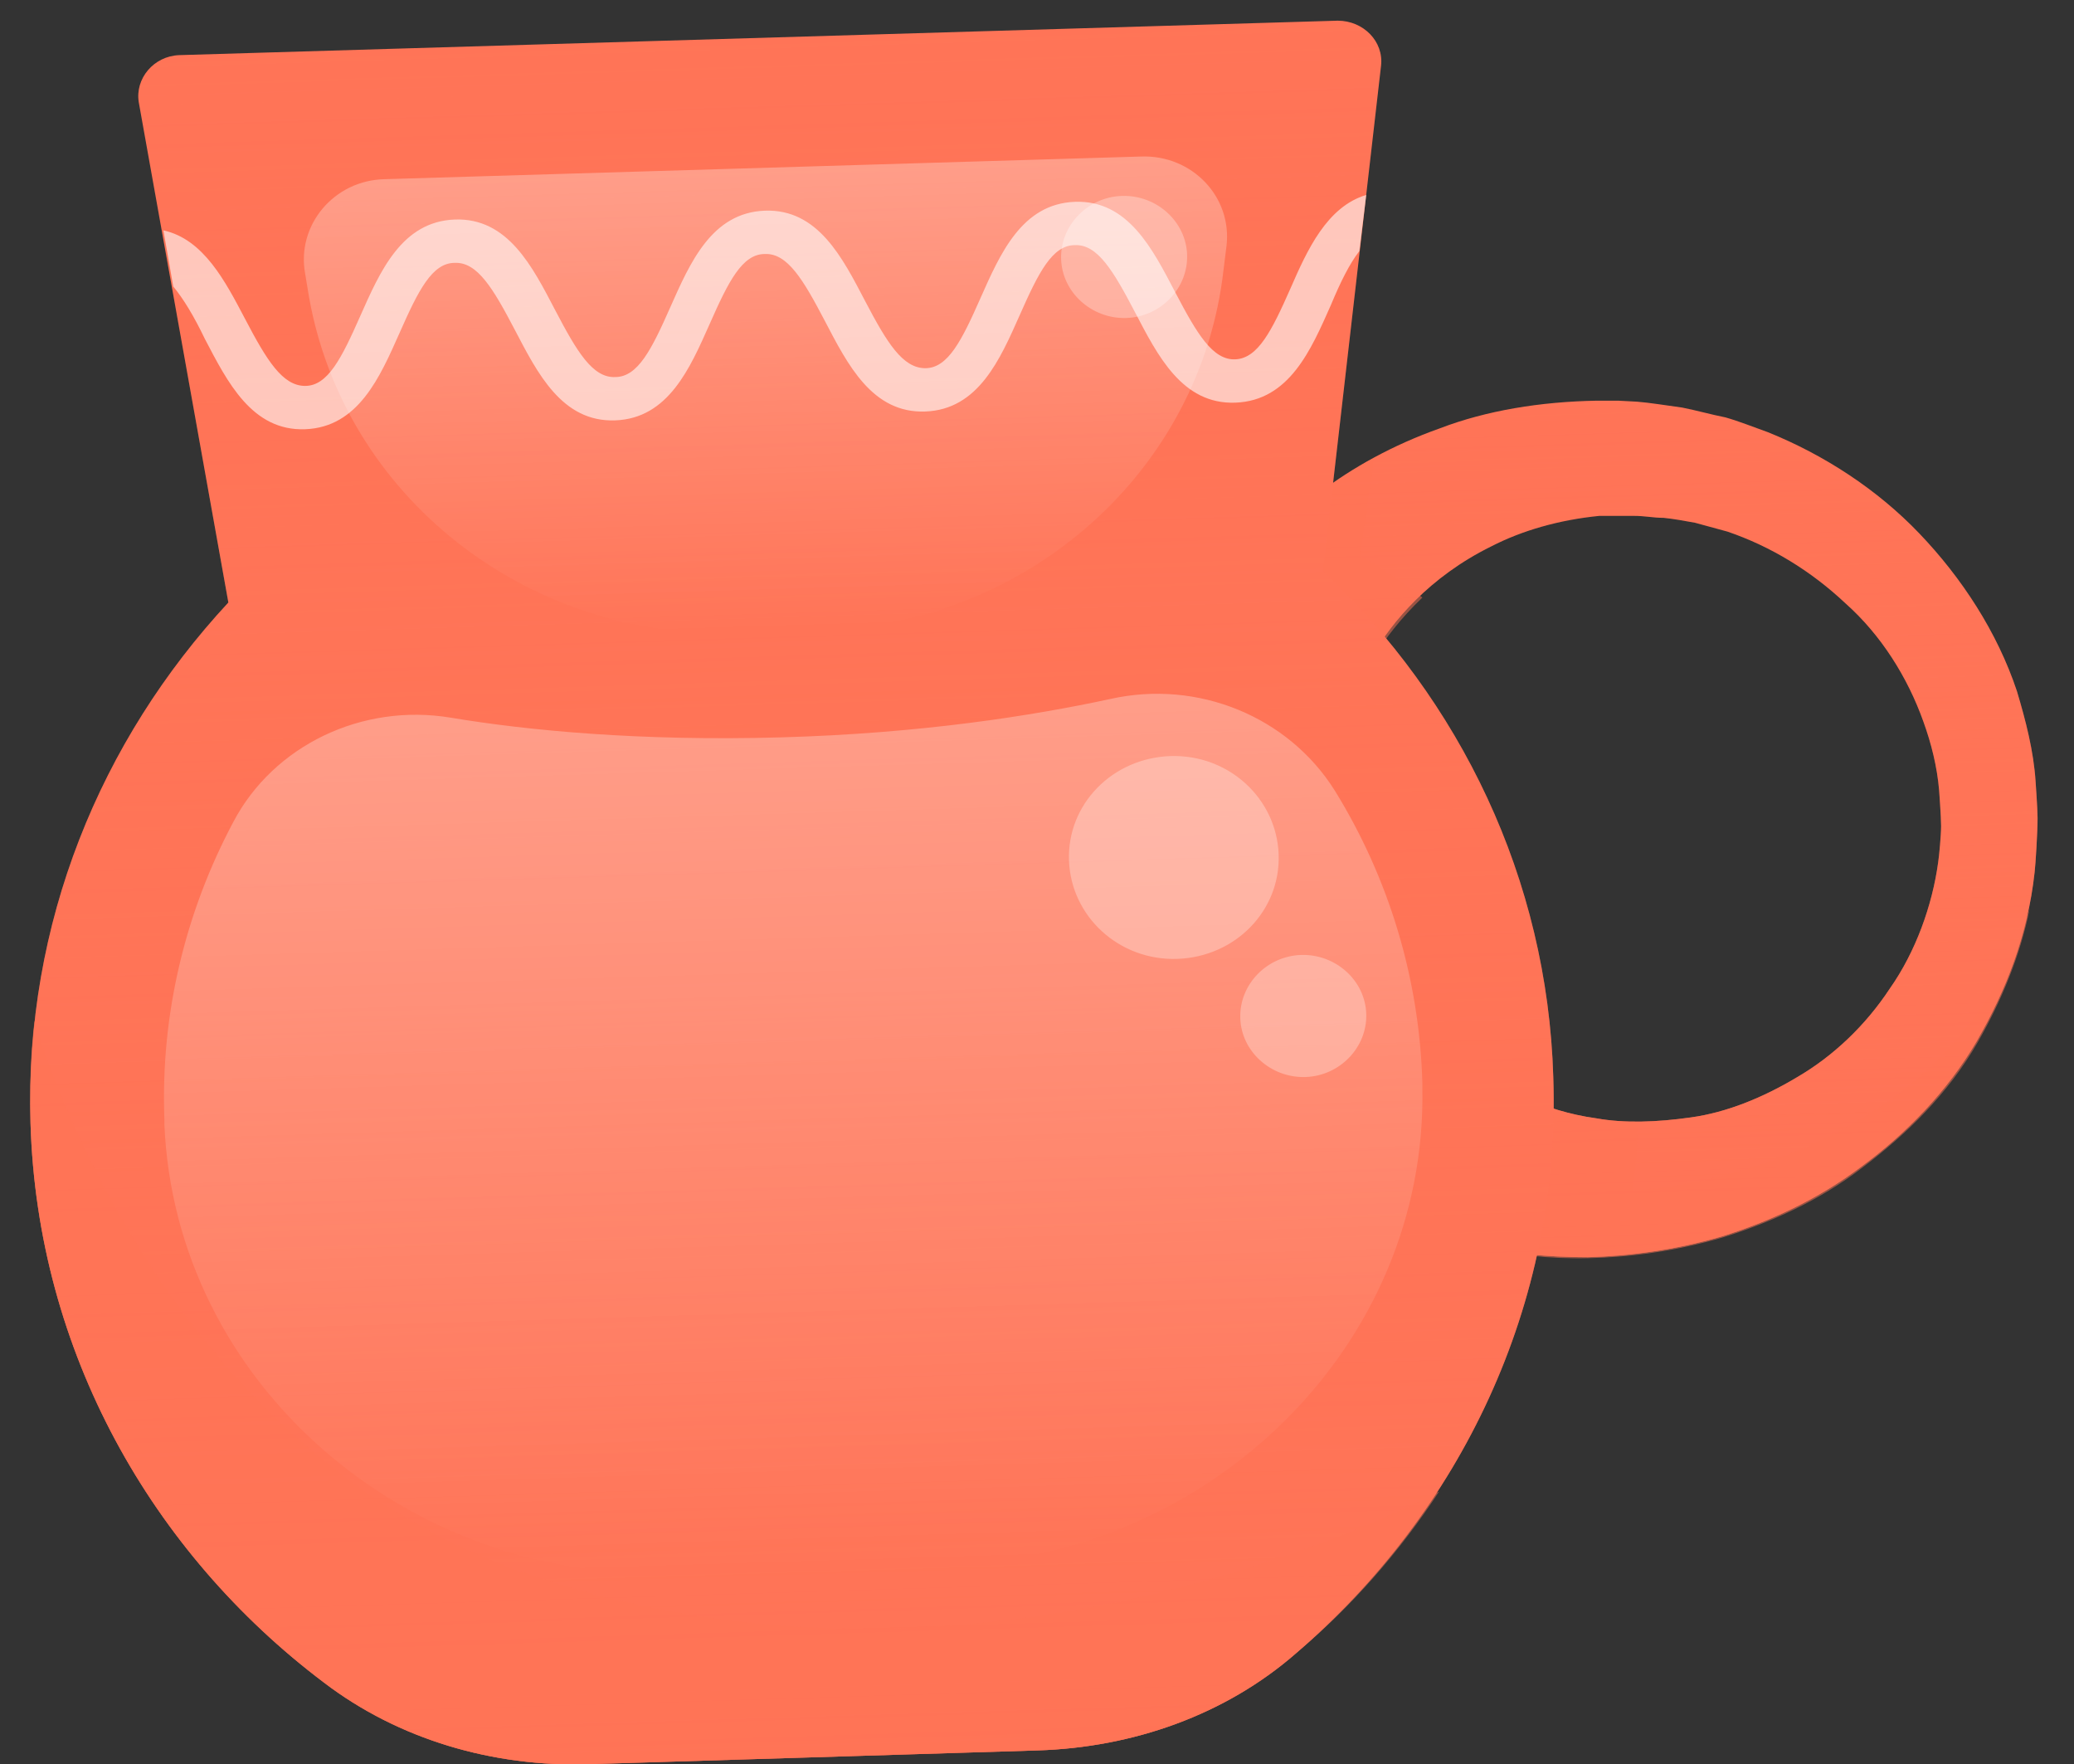 <?xml version="1.0" encoding="utf-8"?>
<!-- Generator: Adobe Illustrator 24.0.2, SVG Export Plug-In . SVG Version: 6.00 Build 0)  -->
<svg version="1.1" id="Capa_1" xmlns="http://www.w3.org/2000/svg" xmlns:xlink="http://www.w3.org/1999/xlink" x="0px" y="0px"
	 viewBox="0 0 210.7 179.2" style="enable-background:new 0 0 210.7 179.2;" xml:space="preserve">
<rect x="0" y="0" width="210.7" height="179.2" fill="#333333" stroke="none"/>
<style type="text/css">
	.st0{fill:#FF7457;}
	.st1{opacity:0.7;fill:url(#SVGID_1_);enable-background:new    ;}
	.st2{opacity:0.5;fill:#FF7457;enable-background:new    ;}
	.st3{opacity:0.7;fill:url(#SVGID_2_);enable-background:new    ;}
	.st4{opacity:0.3;fill:url(#SVGID_3_);enable-background:new    ;}
	.st5{opacity:0.3;fill:#FFFFFF;enable-background:new    ;}
	.st6{opacity:0.6;fill:#FFFFFF;enable-background:new    ;}
	.st7{opacity:0.3;fill:url(#SVGID_4_);enable-background:new    ;}
	.st8{opacity:0.3;fill:url(#SVGID_5_);enable-background:new    ;}
</style>
<g>
	<g id="Layer_7">
		<g>
			<path class="st0" d="M120.9,64.7c0,0,0.4-0.6,1.1-1.7c0.3-0.5,1-1.5,1.7-2.5c0.7-1.1,1.6-2,2.5-3.2c2-2.3,4.6-4.8,7.9-7.3
				c3.3-2.5,7.4-4.8,12.2-6.5c4.7-1.8,10.2-2.7,15.9-2.8h0.3l0.4,0h0.1l0.5,0l0.9,0l1.9,0.1c1.3,0.1,3.1,0.4,4.6,0.6
				c1.5,0.3,2.9,0.7,4.4,1c1.4,0.4,2.9,1,4.3,1.5c5.7,2.3,11.1,5.8,15.4,10.3c4.3,4.5,7.9,10,9.9,16c0.9,3,1.7,6.1,1.9,9.2
				c0,0,0.2,2.8,0.2,3.7c0,1.4-0.2,4.7-0.3,5.5c-0.7,6.4-2.9,12-5.9,17.2c-3,5.1-7.2,9.4-11.7,12.7c-4.5,3.4-9.4,5.6-14.2,7.1
				c-4.8,1.4-9.5,2-13.6,2.1c-4.2,0-7.8-0.4-10.8-1c-3-0.6-5.3-1.4-6.9-1.9s-2.4-0.9-2.4-0.9l-0.8-0.4c-4.6-2-6.7-7.2-4.6-11.7
				s7.5-6.5,12.1-4.5c0.7,0.3,1.4,0.7,2,1.2c0,0,0.4,0.3,1.3,0.9s2.2,1.4,4,2.2c1.8,0.8,4.1,1.6,7,2c2.8,0.5,6.1,0.4,9.6-0.1
				c3.6-0.5,7.3-2,10.8-4.1c3.6-2.1,6.9-5.2,9.4-9c2.6-3.7,4.3-8.4,4.9-12.8c0.1-0.6,0.3-2.8,0.3-3.7c0-0.9-0.2-3.6-0.2-3.6
				c-0.2-2.4-0.8-4.8-1.6-7c-1.6-4.5-4.3-8.8-7.9-12c-3.5-3.3-7.6-5.8-12-7.3c-1.1-0.3-2.2-0.6-3.3-0.9c-1.1-0.2-2.2-0.4-3.2-0.5
				c-1.1,0-1.8-0.2-3.1-0.2l-1.9,0l-0.9,0h-0.5h-0.1c-0.1,0,0.6,0,0.3,0h-0.1l-0.2,0c-4.1,0.4-7.9,1.5-11,3.1
				c-6.3,3.1-10.1,7.7-12,11c-0.4,0.8-1,1.6-1.1,2.2c-0.3,0.6-0.4,0.9-0.7,1.6c-0.5,1.2-0.7,1.9-0.7,1.9c-1.8,4.5-7,6.8-11.7,5.1
				c-4.7-1.7-7-6.8-5.3-11.3C120.4,65.7,120.7,65.1,120.9,64.7L120.9,64.7z"/>
			
				<linearGradient id="SVGID_1_" gradientUnits="userSpaceOnUse" x1="426.685" y1="641.178" x2="426.685" y2="728.168" gradientTransform="matrix(1 -3.053851e-02 -3.053851e-02 -1 -241.966 781.557)">
				<stop  offset="0" style="stop-color:#FF7457"/>
				<stop  offset="1" style="stop-color:#FF7457;stop-opacity:0"/>
			</linearGradient>
			<path class="st1" d="M120.9,64.7c0,0,0.4-0.6,1.1-1.7c0.3-0.5,1-1.5,1.7-2.5c0.7-1.1,1.6-2,2.5-3.2c2-2.3,4.6-4.8,7.9-7.3
				c3.3-2.5,7.4-4.8,12.2-6.5c4.7-1.8,10.2-2.7,15.9-2.8h0.3l0.4,0h0.1l0.5,0l0.9,0l1.9,0.1c1.3,0.1,3.1,0.4,4.6,0.6
				c1.5,0.3,2.9,0.7,4.4,1c1.4,0.4,2.9,1,4.3,1.5c5.7,2.3,11.1,5.8,15.4,10.3c4.3,4.5,7.9,10,9.9,16c0.9,3,1.7,6.1,1.9,9.2
				c0,0,0.2,2.8,0.2,3.7c0,1.4-0.2,4.7-0.3,5.5c-0.7,6.4-2.9,12-5.9,17.2c-3,5.1-7.2,9.4-11.7,12.7c-4.5,3.4-9.4,5.6-14.2,7.1
				c-4.8,1.4-9.5,2-13.6,2.1c-4.2,0-7.8-0.4-10.8-1c-3-0.6-5.3-1.4-6.9-1.9s-2.4-0.9-2.4-0.9l-0.8-0.4c-4.6-2-6.7-7.2-4.6-11.7
				s7.5-6.5,12.1-4.5c0.7,0.3,1.4,0.7,2,1.2c0,0,0.4,0.3,1.3,0.9s2.2,1.4,4,2.2c1.8,0.8,4.1,1.6,7,2c2.8,0.5,6.1,0.4,9.6-0.1
				c3.6-0.5,7.3-2,10.8-4.1c3.6-2.1,6.9-5.2,9.4-9c2.6-3.7,4.3-8.4,4.9-12.8c0.1-0.6,0.3-2.8,0.3-3.7c0-0.9-0.2-3.6-0.2-3.6
				c-0.2-2.4-0.8-4.8-1.6-7c-1.6-4.5-4.3-8.8-7.9-12c-3.5-3.3-7.6-5.8-12-7.3c-1.1-0.3-2.2-0.6-3.3-0.9c-1.1-0.2-2.2-0.4-3.2-0.5
				c-1.1,0-1.8-0.2-3.1-0.2l-1.9,0l-0.9,0h-0.5h-0.1c-0.1,0,0.6,0,0.3,0h-0.1l-0.2,0c-4.1,0.4-7.9,1.5-11,3.1
				c-6.3,3.1-10.1,7.7-12,11c-0.4,0.8-1,1.6-1.1,2.2c-0.3,0.6-0.4,0.9-0.7,1.6c-0.5,1.2-0.7,1.9-0.7,1.9c-1.8,4.5-7,6.8-11.7,5.1
				c-4.7-1.7-7-6.8-5.3-11.3C120.4,65.7,120.7,65.1,120.9,64.7L120.9,64.7z"/>
			<path class="st2" d="M137.1,72.4c0,0,0.3-0.6,0.7-1.9c0.3-0.7,0.4-1,0.7-1.6c0.2-0.6,0.7-1.4,1.1-2.2c1.1-1.8,2.7-3.9,4.9-6
				c-3.7-3-6.3-4.2-6.3-4.2l1.4-10c-2,1.1-3.8,2.3-5.4,3.5c-3.3,2.5-5.9,5-7.9,7.3c-0.9,1.2-1.8,2.1-2.5,3.2c-0.7,1-1.4,2.1-1.7,2.5
				c-0.7,1.1-1.1,1.7-1.1,1.7c-0.3,0.5-0.6,1-0.8,1.5c-1.8,4.5,0.6,9.6,5.3,11.3C130.1,79.2,135.3,76.9,137.1,72.4L137.1,72.4z"/>
			<path class="st2" d="M165.9,120.9c0,0,0.4-2.7,0.5-6.9c-1.5,0-2.8-0.1-4.1-0.3c-2.8-0.4-5.2-1.2-7-2c-1.8-0.8-3.1-1.6-4-2.2
				s-1.3-0.9-1.3-0.9c-0.6-0.5-1.3-0.9-2-1.2c-4.6-2-10,0-12.1,4.5s0,9.7,4.6,11.7l0.8,0.4c0,0,0.8,0.4,2.4,0.9
				c1.6,0.5,3.9,1.3,6.9,1.9c3,0.6,6.7,1.1,10.8,1c4.2-0.1,8.8-0.7,13.6-2.1c4.8-1.5,9.8-3.7,14.2-7.1c4.5-3.4,8.7-7.5,11.7-12.7
				c2.4-4.2,4.3-8.7,5.3-13.6C197.5,119.4,165.9,121,165.9,120.9L165.9,120.9z"/>
			<path class="st0" d="M134.4,58l5.9-51.3c0.3-2.5-1.8-4.6-4.4-4.6L18.2,5.6c-2.6,0.1-4.5,2.4-4.1,4.8l9.1,50.8
				C10.2,75.2,2.5,93.8,3.1,114.1c0.7,23.2,12.3,43.6,29.8,56.8c7.6,5.8,17.2,8.6,26.9,8.3l45.6-1.4c9.7-0.3,19.1-3.6,26.3-9.9
				c16.6-14.3,26.9-35.3,26.1-58.5C157.2,89.2,148.3,71.1,134.4,58L134.4,58z"/>
			
				<linearGradient id="SVGID_2_" gradientUnits="userSpaceOnUse" x1="342.756" y1="592.795" x2="342.756" y2="767.618" gradientTransform="matrix(1 -3.053851e-02 -3.053851e-02 -1 -241.966 781.557)">
				<stop  offset="0" style="stop-color:#FF7457"/>
				<stop  offset="1" style="stop-color:#FF7457;stop-opacity:0"/>
			</linearGradient>
			<path class="st3" d="M134.4,58l5.9-51.3c0.3-2.5-1.8-4.6-4.4-4.6L18.2,5.6c-2.6,0.1-4.5,2.4-4.1,4.8l9.1,50.8
				C10.2,75.2,2.5,93.8,3.1,114.1c0.7,23.2,12.3,43.6,29.8,56.8c7.6,5.8,17.2,8.6,26.9,8.3l45.6-1.4c9.7-0.3,19.1-3.6,26.3-9.9
				c16.6-14.3,26.9-35.3,26.1-58.5C157.2,89.2,148.3,71.1,134.4,58L134.4,58z"/>
			<path class="st2" d="M146.2,151.5c-0.8,0.4-46.1,24.8-93.3,8.1C15.4,146.3,3.6,104,3.5,103.7c-0.4,3.4-0.5,6.9-0.4,10.4
				c0.7,23.2,12.3,43.6,29.8,56.8c7.6,5.8,17.2,8.6,26.9,8.3l45.6-1.4c9.7-0.3,19.1-3.6,26.3-9.9
				C137.3,163.2,142.2,157.6,146.2,151.5L146.2,151.5z"/>
			
				<linearGradient id="SVGID_3_" gradientUnits="userSpaceOnUse" x1="342.755" y1="699.949" x2="342.755" y2="611.965" gradientTransform="matrix(1 -3.053851e-02 -3.053851e-02 -1 -241.966 781.557)">
				<stop  offset="0" style="stop-color:#FFFFFF"/>
				<stop  offset="1" style="stop-color:#FFFFFF;stop-opacity:0"/>
			</linearGradient>
			<path class="st4" d="M79.3,74.9c-14.3,0.4-25.7-0.7-33.5-2c-9-1.5-18,2.8-22.1,10.6c-4.9,9.2-7.4,19.6-7,30.2c0,0.2,0,0.4,0,0.5
				c1.1,26.2,24.4,46.4,51.4,45.6l27.9-0.8c27-0.8,49-22.3,48.5-48.5c0-0.2,0-0.4,0-0.5c-0.3-10.6-3.4-20.8-8.9-29.7
				c-4.7-7.5-13.9-11.3-22.8-9.3C104.9,72.7,93.6,74.5,79.3,74.9L79.3,74.9z"/>
			<path class="st5" d="M129.9,86.8c0.2,5.7-4.4,10.4-10.3,10.6c-5.9,0.2-10.8-4.3-11-10c-0.2-5.7,4.4-10.4,10.3-10.6
				C124.8,76.6,129.7,81.1,129.9,86.8z"/>
			<path class="st5" d="M138.8,103c0.1,3.4-2.7,6.3-6.2,6.4c-3.5,0.1-6.5-2.6-6.6-6s2.7-6.3,6.2-6.4
				C135.7,96.9,138.7,99.6,138.8,103z"/>
			<path class="st6" d="M135.2,31c1-2.4,1.9-4.2,2.9-5.5l0.7-5.7c-4,1.2-6,5.6-7.7,9.5c-1.9,4.3-3.3,7.1-5.6,7.2
				c-2.3,0.1-3.9-2.6-6.1-6.8c-2.3-4.4-4.8-9.4-10.2-9.2s-7.6,5.3-9.6,9.8c-1.9,4.3-3.3,7.1-5.6,7.1s-3.9-2.6-6.1-6.8
				c-2.3-4.4-4.8-9.4-10.2-9.2c-5.4,0.2-7.6,5.3-9.6,9.8c-1.9,4.3-3.3,7.1-5.6,7.1c-2.3,0.1-3.9-2.6-6.1-6.8
				c-2.3-4.4-4.8-9.4-10.2-9.2c-5.4,0.2-7.6,5.3-9.6,9.8c-1.9,4.3-3.3,7.1-5.6,7.1s-3.9-2.6-6.1-6.8c-2-3.8-4.2-8.1-8.3-9l1,5.7
				c1,1.2,2.1,3,3.2,5.3c2.3,4.4,4.8,9.4,10.2,9.2s7.6-5.3,9.6-9.8c1.9-4.3,3.3-7.1,5.6-7.1c2.3-0.1,3.9,2.6,6.1,6.8
				c2.3,4.4,4.8,9.4,10.2,9.2c5.4-0.2,7.6-5.3,9.6-9.8c1.9-4.3,3.3-7.1,5.6-7.1c2.3-0.1,3.9,2.6,6.1,6.8c2.3,4.4,4.8,9.4,10.2,9.2
				c5.4-0.2,7.6-5.3,9.6-9.8c1.9-4.3,3.3-7.1,5.6-7.1c2.3-0.1,3.9,2.6,6.1,6.8c2.3,4.4,4.8,9.4,10.2,9.2
				C131,40.7,133.2,35.5,135.2,31L135.2,31z"/>
			
				<linearGradient id="SVGID_4_" gradientUnits="userSpaceOnUse" x1="342.669" y1="754.495" x2="342.669" y2="707.255" gradientTransform="matrix(1 -3.053851e-02 -3.053851e-02 -1 -241.966 781.557)">
				<stop  offset="0" style="stop-color:#FFFFFF"/>
				<stop  offset="1" style="stop-color:#FFFFFF;stop-opacity:0"/>
			</linearGradient>
			<path class="st7" d="M124.3,27.4l0.3-2.4c0.6-5-3.5-9.3-8.7-9.1l-76.8,2.3c-5.2,0.1-9,4.7-8.1,9.6l0.4,2.4
				c3.6,20.2,22,34.7,43.2,34.1l8.8-0.3C104.5,63.4,122,47.8,124.3,27.4L124.3,27.4z"/>
			<path class="st5" d="M120.6,25.9c0.1,3.4-2.7,6.3-6.2,6.4c-3.5,0.1-6.5-2.6-6.6-6s2.7-6.3,6.2-6.4
				C117.5,19.8,120.5,22.5,120.6,25.9z"/>
			
				<linearGradient id="SVGID_5_" gradientUnits="userSpaceOnUse" x1="6797.736" y1="260.357" x2="6797.736" y2="484.233" gradientTransform="matrix(-0.99 -0.143 0.143 -0.99 6744.06 1230.542)">
				<stop  offset="0" style="stop-color:#FFFFFF"/>
				<stop  offset="1" style="stop-color:#FFFFFF;stop-opacity:0"/>
			</linearGradient>
			<path class="st8" d="M59.6-1.8c0,0,33.6-11.2,32.7-35.5C91.4-61,41.1-96.6,53.4-121.2c13-26,63.2-7.1,76.4-43.7
				c13-36-36.8-58.3-36.8-58.3s18.8,18.5,10,34.6c-10.5,19.3-58.2,1.1-77.2,21s-14.5,48.3,17.4,74.4c30.2,24.8,72.8,25,75.4,54.4
				C121.7-2,59.6-1.7,59.6-1.8L59.6-1.8z"/>
		</g>
	</g>
</g>
</svg>
